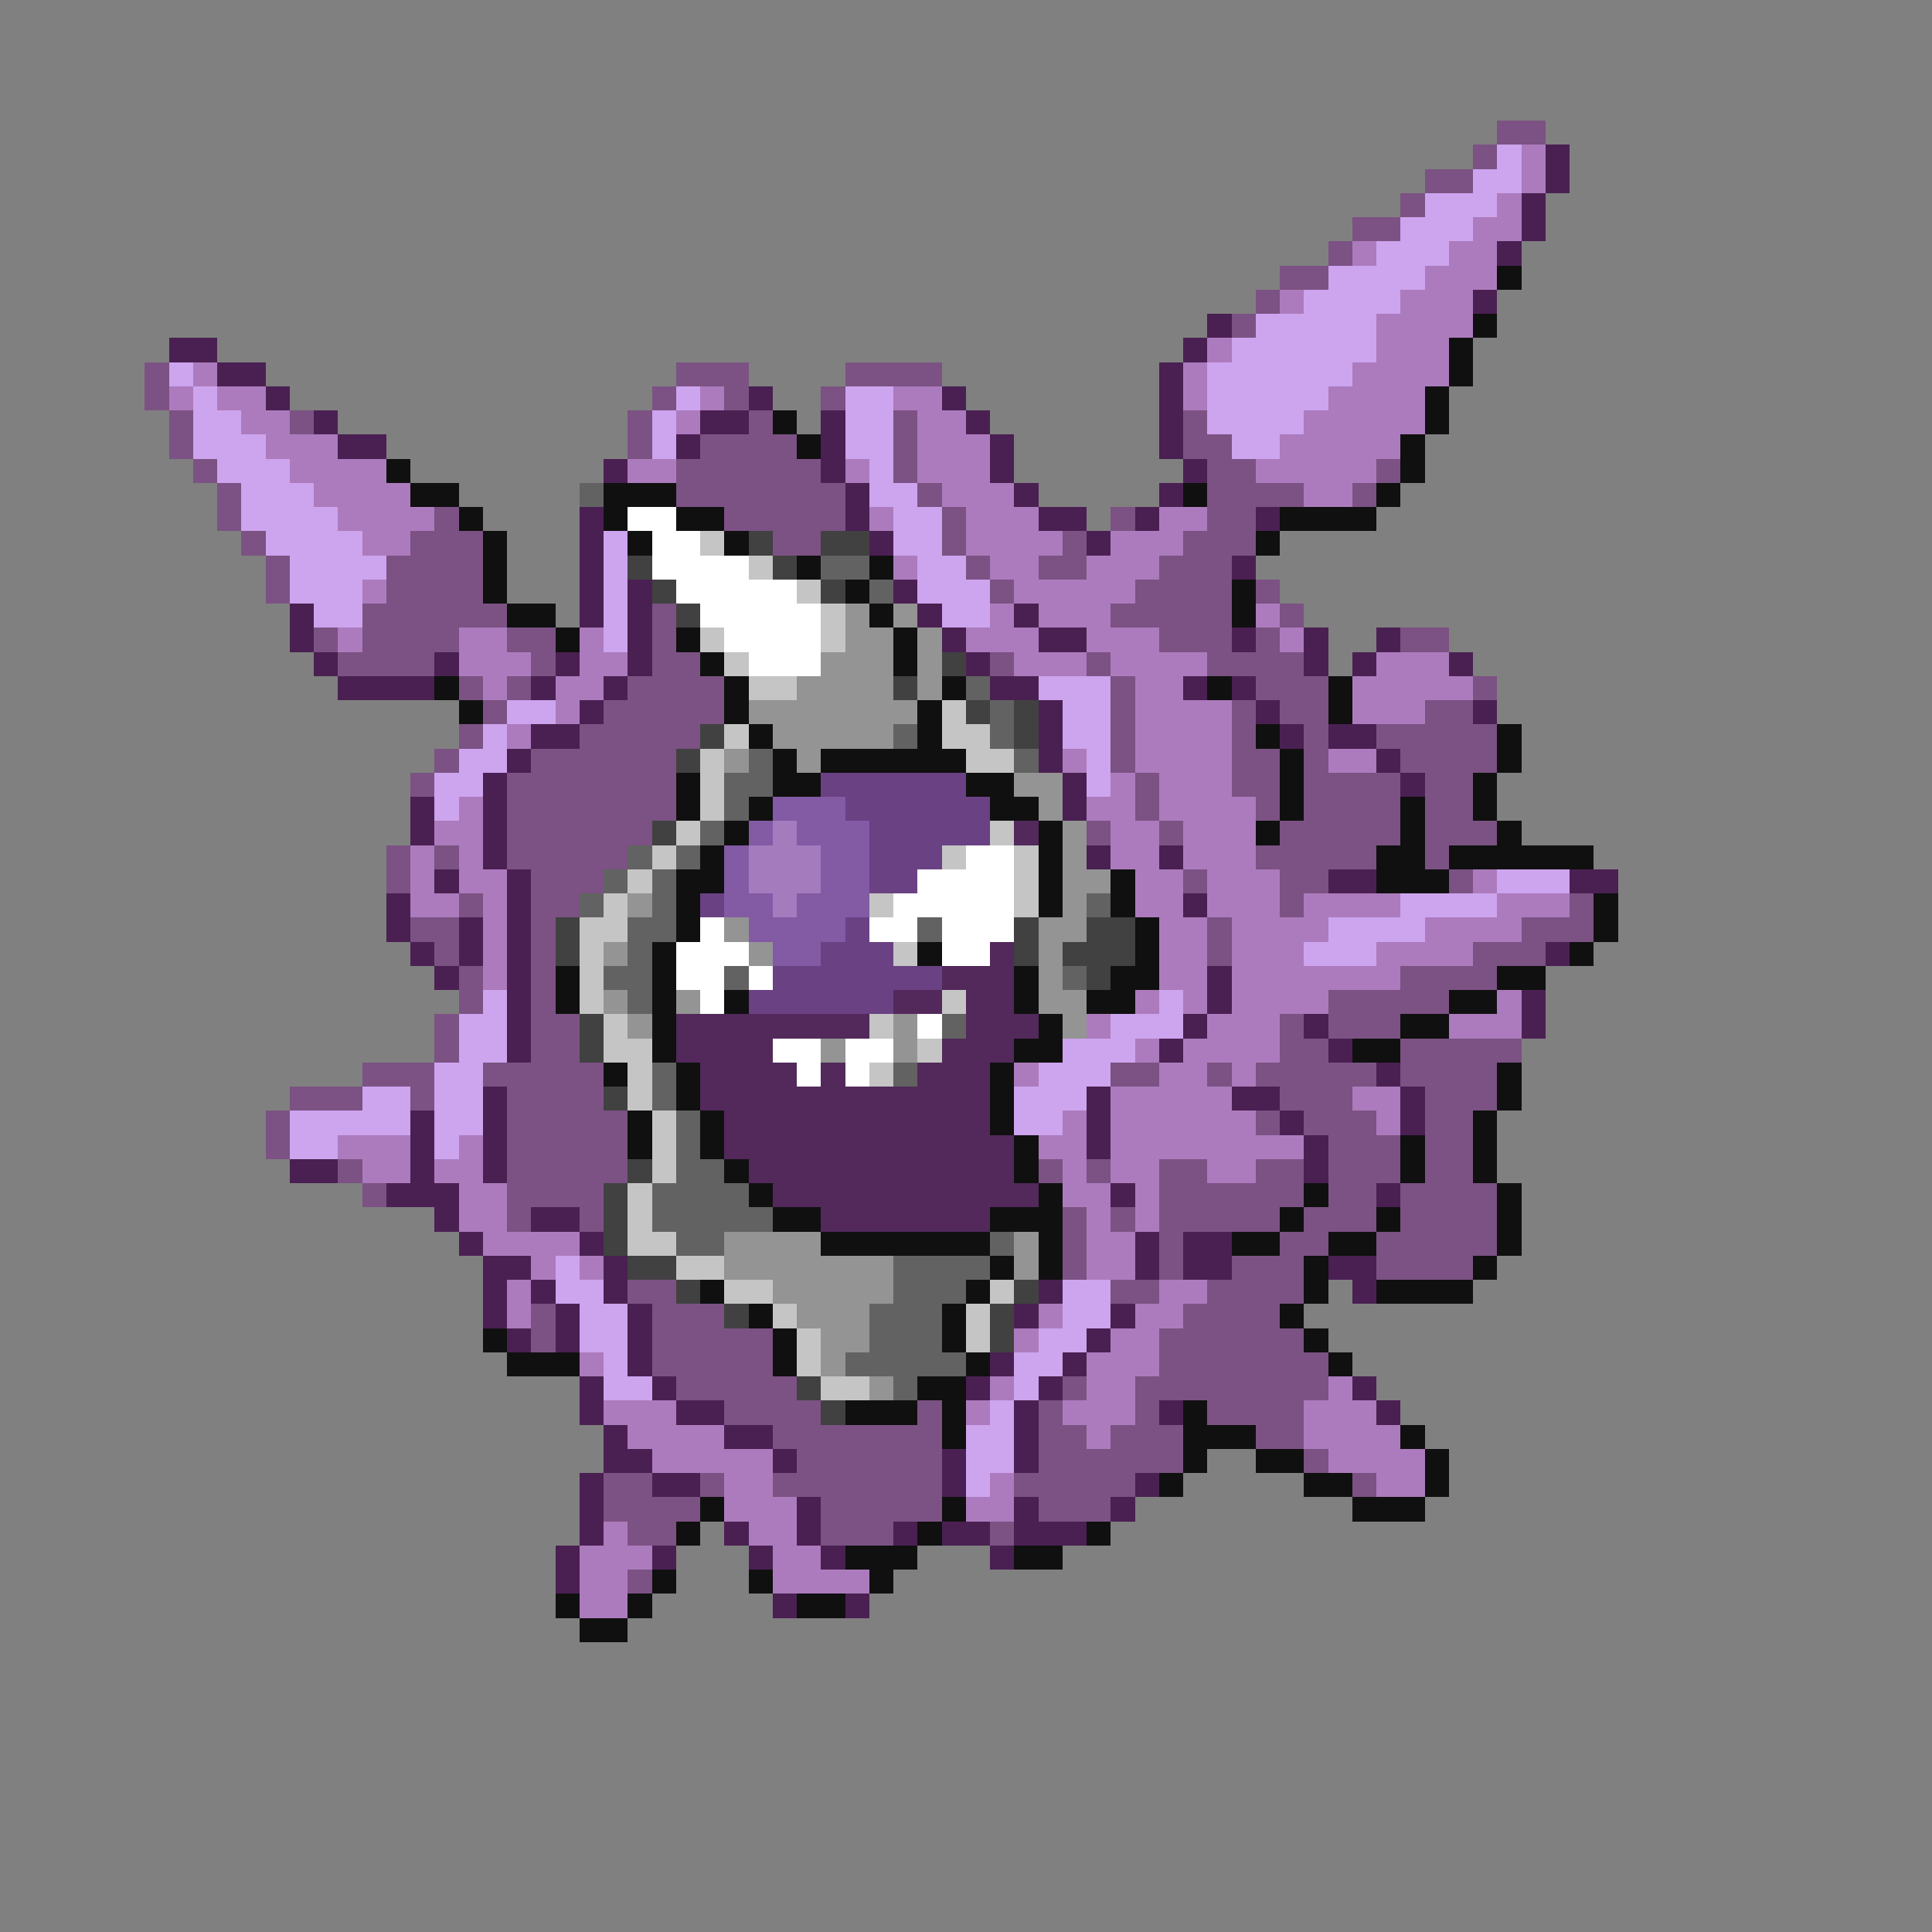 <svg xmlns="http://www.w3.org/2000/svg" viewBox="0 -0.5 80 80" shape-rendering="crispEdges">
<rect x="0" y="-0.5" width="80" height="80" fill="#808080" stroke="none"/>
<path stroke="#7b5283" d="M62 5h2M61 6h1M59 7h2M58 8h1M56 9h2M55 10h1M53 11h2M52 12h1M51 13h1M6 15h1M28 15h3M35 15h4M6 16h1M27 16h1M30 16h1M34 16h1M7 17h1M12 17h1M26 17h1M31 17h1M37 17h1M49 17h1M7 18h1M26 18h1M29 18h4M37 18h1M49 18h2M8 19h1M28 19h6M37 19h1M50 19h2M57 19h1M9 20h1M28 20h7M38 20h1M50 20h4M56 20h1M9 21h1M18 21h1M30 21h5M39 21h1M46 21h1M50 21h2M10 22h1M17 22h3M32 22h2M39 22h1M44 22h1M49 22h3M11 23h1M16 23h4M40 23h1M43 23h2M48 23h3M11 24h1M16 24h4M41 24h1M47 24h4M52 24h1M15 25h6M27 25h1M46 25h5M53 25h1M13 26h1M15 26h4M21 26h2M27 26h1M48 26h3M52 26h1M58 26h2M14 27h4M22 27h1M27 27h2M41 27h1M45 27h1M50 27h4M19 28h1M21 28h1M26 28h4M46 28h1M52 28h3M61 28h1M20 29h1M25 29h5M46 29h1M51 29h1M53 29h2M59 29h2M19 30h1M24 30h5M46 30h1M51 30h1M54 30h1M57 30h5M18 31h1M22 31h6M46 31h1M51 31h2M54 31h1M58 31h4M17 32h1M21 32h7M47 32h1M51 32h2M54 32h4M59 32h2M21 33h7M47 33h1M52 33h1M54 33h4M59 33h2M21 34h6M45 34h1M48 34h1M53 34h5M59 34h3M16 35h1M18 35h1M21 35h5M52 35h5M59 35h1M16 36h1M22 36h3M49 36h1M53 36h2M60 36h1M19 37h1M22 37h2M53 37h1M65 37h1M17 38h2M22 38h1M50 38h1M63 38h3M18 39h1M22 39h1M50 39h1M61 39h3M19 40h1M22 40h1M58 40h4M19 41h1M22 41h1M55 41h5M18 42h1M22 42h2M53 42h1M55 42h3M18 43h1M22 43h2M53 43h2M58 43h5M15 44h3M20 44h5M46 44h2M50 44h1M52 44h5M58 44h4M12 45h3M17 45h1M21 45h4M53 45h3M59 45h3M11 46h1M21 46h5M52 46h1M54 46h3M59 46h2M11 47h1M21 47h5M55 47h3M59 47h2M14 48h1M21 48h5M43 48h1M45 48h1M48 48h2M52 48h2M55 48h3M59 48h2M15 49h1M21 49h4M48 49h6M55 49h2M58 49h4M21 50h1M24 50h1M44 50h1M46 50h1M48 50h5M54 50h3M58 50h4M44 51h1M48 51h1M53 51h2M57 51h5M44 52h1M48 52h1M51 52h3M57 52h4M26 53h2M46 53h2M50 53h4M22 54h1M27 54h3M49 54h4M22 55h1M27 55h5M48 55h6M27 56h5M48 56h7M28 57h5M44 57h1M47 57h8M30 58h4M38 58h1M43 58h1M47 58h1M50 58h4M32 59h7M43 59h2M46 59h3M52 59h2M33 60h6M43 60h6M54 60h1M25 61h2M29 61h1M32 61h7M42 61h5M56 61h1M25 62h4M34 62h5M43 62h3M26 63h2M34 63h3M41 63h1M26 65h1" />
<path stroke="#cda4ee" d="M62 6h1M61 7h2M59 8h3M58 9h3M57 10h3M55 11h4M54 12h4M52 13h5M51 14h6M7 15h1M50 15h6M8 16h1M28 16h1M35 16h2M50 16h5M8 17h2M27 17h1M35 17h2M50 17h4M8 18h3M27 18h1M35 18h2M51 18h2M9 19h3M36 19h1M10 20h3M36 20h2M10 21h4M37 21h2M11 22h4M25 22h1M37 22h2M12 23h4M25 23h1M38 23h2M12 24h3M25 24h1M38 24h3M13 25h2M25 25h1M39 25h2M25 26h1M43 28h3M21 29h2M44 29h2M20 30h1M44 30h2M19 31h2M45 31h1M18 32h2M45 32h1M18 33h1M62 36h3M58 37h4M55 38h4M54 39h3M20 41h1M48 41h1M19 42h2M46 42h3M19 43h2M44 43h3M18 44h2M43 44h3M15 45h2M18 45h2M42 45h3M12 46h5M18 46h2M42 46h2M12 47h2M18 47h1M23 52h1M23 53h2M44 53h2M24 54h2M44 54h2M24 55h2M43 55h2M25 56h1M42 56h2M25 57h2M42 57h1M41 58h1M40 59h2M40 60h2M40 61h1" />
<path stroke="#ac7bbd" d="M63 6h1M63 7h1M62 8h1M61 9h2M56 10h1M60 10h2M59 11h3M53 12h1M58 12h3M57 13h4M50 14h1M57 14h3M8 15h1M49 15h1M56 15h4M7 16h1M9 16h2M29 16h1M37 16h2M49 16h1M55 16h4M10 17h2M28 17h1M38 17h2M54 17h5M11 18h3M38 18h3M53 18h5M12 19h4M26 19h2M35 19h1M38 19h3M52 19h5M13 20h4M39 20h3M54 20h2M14 21h4M36 21h1M40 21h3M48 21h2M15 22h2M40 22h4M46 22h3M37 23h1M41 23h2M45 23h3M15 24h1M42 24h5M41 25h1M43 25h3M52 25h1M14 26h1M19 26h2M24 26h1M40 26h3M45 26h3M53 26h1M19 27h3M24 27h2M42 27h3M46 27h4M57 27h3M20 28h1M23 28h2M47 28h2M56 28h5M23 29h1M47 29h4M56 29h3M21 30h1M47 30h4M44 31h1M47 31h4M55 31h2M46 32h1M48 32h3M19 33h1M45 33h2M48 33h4M18 34h2M46 34h2M49 34h3M17 35h1M19 35h1M46 35h2M49 35h3M17 36h1M19 36h2M47 36h2M50 36h3M61 36h1M17 37h2M20 37h1M47 37h2M50 37h3M54 37h4M62 37h3M20 38h1M48 38h2M51 38h4M59 38h4M20 39h1M48 39h2M51 39h3M57 39h4M20 40h1M48 40h2M51 40h7M47 41h1M49 41h1M51 41h4M62 41h1M45 42h1M50 42h3M60 42h3M47 43h1M49 43h4M42 44h1M48 44h2M51 44h1M46 45h5M56 45h2M44 46h1M46 46h6M57 46h1M14 47h3M19 47h1M43 47h2M46 47h8M15 48h2M18 48h2M44 48h1M46 48h2M50 48h2M19 49h2M44 49h2M47 49h1M19 50h2M45 50h1M47 50h1M20 51h4M45 51h2M22 52h1M24 52h1M45 52h2M21 53h1M48 53h2M21 54h1M43 54h1M47 54h2M42 55h1M46 55h2M24 56h1M45 56h3M41 57h1M45 57h2M55 57h1M25 58h3M40 58h1M44 58h3M54 58h3M26 59h4M45 59h1M54 59h4M27 60h5M55 60h4M30 61h2M41 61h1M57 61h2M30 62h3M40 62h2M25 63h1M31 63h2M24 64h3M32 64h2M24 65h2M32 65h4M24 66h2" />
<path stroke="#4a2052" d="M64 6h1M64 7h1M63 8h1M63 9h1M62 10h1M61 12h1M50 13h1M7 14h2M49 14h1M9 15h2M48 15h1M11 16h1M31 16h1M39 16h1M48 16h1M13 17h1M29 17h2M34 17h1M40 17h1M48 17h1M14 18h2M28 18h1M34 18h1M41 18h1M48 18h1M25 19h1M34 19h1M41 19h1M49 19h1M35 20h1M42 20h1M48 20h1M24 21h1M35 21h1M43 21h2M47 21h1M52 21h1M24 22h1M36 22h1M45 22h1M24 23h1M51 23h1M24 24h1M26 24h1M37 24h1M12 25h1M24 25h1M26 25h1M38 25h1M42 25h1M12 26h1M26 26h1M39 26h1M43 26h2M51 26h1M54 26h1M57 26h1M13 27h1M18 27h1M23 27h1M26 27h1M40 27h1M54 27h1M56 27h1M60 27h1M14 28h4M22 28h1M25 28h1M41 28h2M49 28h1M51 28h1M24 29h1M43 29h1M52 29h1M61 29h1M22 30h2M43 30h1M53 30h1M55 30h2M21 31h1M43 31h1M57 31h1M20 32h1M44 32h1M58 32h1M17 33h1M20 33h1M44 33h1M17 34h1M20 34h1M20 35h1M45 35h1M48 35h1M18 36h1M21 36h1M55 36h2M65 36h2M16 37h1M21 37h1M49 37h1M16 38h1M19 38h1M21 38h1M17 39h1M19 39h1M21 39h1M64 39h1M18 40h1M21 40h1M50 40h1M21 41h1M50 41h1M63 41h1M21 42h1M49 42h1M54 42h1M63 42h1M21 43h1M48 43h1M55 43h1M57 44h1M20 45h1M45 45h1M51 45h2M58 45h1M17 46h1M20 46h1M45 46h1M53 46h1M58 46h1M17 47h1M20 47h1M45 47h1M54 47h1M12 48h2M17 48h1M20 48h1M54 48h1M16 49h3M46 49h1M57 49h1M18 50h1M22 50h2M19 51h1M24 51h1M47 51h1M49 51h2M20 52h2M25 52h1M47 52h1M49 52h2M55 52h2M20 53h1M22 53h1M25 53h1M43 53h1M56 53h1M20 54h1M23 54h1M26 54h1M42 54h1M46 54h1M21 55h1M23 55h1M26 55h1M45 55h1M26 56h1M41 56h1M44 56h1M24 57h1M27 57h1M40 57h1M43 57h1M56 57h1M24 58h1M28 58h2M42 58h1M48 58h1M57 58h1M25 59h1M30 59h2M42 59h1M25 60h2M32 60h1M39 60h1M42 60h1M24 61h1M27 61h2M39 61h1M47 61h1M24 62h1M33 62h1M42 62h1M46 62h1M24 63h1M30 63h1M33 63h1M37 63h1M39 63h2M42 63h3M23 64h1M27 64h1M31 64h1M34 64h1M41 64h1M23 65h1M32 66h1M35 66h1" />
<path stroke="#101010" d="M62 11h1M61 13h1M60 14h1M60 15h1M59 16h1M32 17h1M59 17h1M33 18h1M58 18h1M16 19h1M58 19h1M17 20h2M25 20h3M49 20h1M57 20h1M19 21h1M25 21h1M28 21h2M53 21h4M20 22h1M26 22h1M30 22h1M52 22h1M20 23h1M33 23h1M36 23h1M20 24h1M35 24h1M51 24h1M21 25h2M36 25h1M51 25h1M23 26h1M28 26h1M37 26h1M29 27h1M37 27h1M18 28h1M30 28h1M39 28h1M50 28h1M55 28h1M19 29h1M30 29h1M38 29h1M55 29h1M31 30h1M38 30h1M52 30h1M62 30h1M32 31h1M34 31h6M53 31h1M62 31h1M28 32h1M32 32h2M40 32h2M53 32h1M61 32h1M28 33h1M31 33h1M41 33h2M53 33h1M58 33h1M61 33h1M30 34h1M43 34h1M52 34h1M58 34h1M62 34h1M29 35h1M43 35h1M57 35h2M60 35h6M28 36h2M43 36h1M46 36h1M57 36h3M28 37h1M43 37h1M46 37h1M66 37h1M28 38h1M47 38h1M66 38h1M27 39h1M38 39h1M47 39h1M65 39h1M23 40h1M27 40h1M42 40h1M46 40h2M62 40h2M23 41h1M27 41h1M30 41h1M42 41h1M45 41h2M60 41h2M27 42h1M43 42h1M58 42h2M27 43h1M42 43h2M56 43h2M25 44h1M28 44h1M41 44h1M62 44h1M28 45h1M41 45h1M62 45h1M26 46h1M29 46h1M41 46h1M61 46h1M26 47h1M29 47h1M42 47h1M58 47h1M61 47h1M30 48h1M42 48h1M58 48h1M61 48h1M31 49h1M43 49h1M54 49h1M62 49h1M32 50h2M41 50h3M53 50h1M57 50h1M62 50h1M34 51h7M43 51h1M51 51h2M55 51h2M62 51h1M41 52h1M43 52h1M54 52h1M61 52h1M29 53h1M40 53h1M54 53h1M57 53h4M31 54h1M39 54h1M53 54h1M20 55h1M32 55h1M39 55h1M54 55h1M21 56h3M32 56h1M40 56h1M55 56h1M38 57h2M35 58h3M39 58h1M49 58h1M39 59h1M49 59h3M58 59h1M49 60h1M52 60h2M59 60h1M48 61h1M54 61h2M59 61h1M29 62h1M39 62h1M56 62h3M28 63h1M38 63h1M45 63h1M35 64h3M42 64h2M27 65h1M31 65h1M36 65h1M23 66h1M26 66h1M33 66h2M24 67h2" />
<path stroke="#626262" d="M24 20h1M34 23h2M36 24h1M40 28h1M41 29h1M37 30h1M41 30h1M31 31h1M42 31h1M30 32h2M30 33h1M29 34h1M26 35h1M28 35h1M25 36h1M27 36h1M24 37h1M27 37h1M45 37h1M26 38h2M38 38h1M26 39h1M25 40h2M30 40h1M44 40h1M26 41h1M39 42h1M27 44h1M37 44h1M27 45h1M28 46h1M28 47h1M28 48h2M27 49h4M27 50h5M28 51h2M41 51h1M37 52h4M37 53h3M36 54h3M36 55h3M35 56h5M37 57h1" />
<path stroke="#ffffff" d="M26 21h2M27 22h2M27 23h4M28 24h5M29 25h5M30 26h4M31 27h3M40 35h2M38 36h4M37 37h5M29 38h1M36 38h2M39 38h3M28 39h3M39 39h2M28 40h2M31 40h1M29 41h1M38 42h1M32 43h2M35 43h2M33 44h1M35 44h1" />
<path stroke="#c5c5c5" d="M29 22h1M31 23h1M33 24h1M34 25h1M29 26h1M34 26h1M30 27h1M31 28h2M39 29h1M30 30h1M39 30h2M29 31h1M40 31h2M29 32h1M29 33h1M28 34h1M41 34h1M27 35h1M39 35h1M42 35h1M26 36h1M42 36h1M25 37h1M36 37h1M42 37h1M24 38h2M24 39h1M37 39h1M24 40h1M24 41h1M39 41h1M25 42h1M36 42h1M25 43h2M38 43h1M26 44h1M36 44h1M26 45h1M27 46h1M27 47h1M27 48h1M26 49h1M26 50h1M26 51h2M28 52h2M30 53h2M41 53h1M32 54h1M40 54h1M33 55h1M40 55h1M33 56h1M34 57h2" />
<path stroke="#414141" d="M31 22h1M34 22h2M26 23h1M32 23h1M27 24h1M34 24h1M28 25h1M39 27h1M37 28h1M40 29h1M42 29h1M29 30h1M42 30h1M28 31h1M27 34h1M23 38h1M42 38h1M45 38h2M23 39h1M42 39h1M44 39h3M45 40h1M24 42h1M24 43h1M25 45h1M26 48h1M25 49h1M25 50h1M25 51h1M26 52h2M28 53h1M42 53h1M30 54h1M41 54h1M41 55h1M33 57h1M34 58h1" />
<path stroke="#949494" d="M35 25h1M37 25h1M35 26h2M38 26h1M34 27h3M38 27h1M33 28h4M38 28h1M31 29h7M32 30h5M30 31h1M33 31h1M42 32h2M43 33h1M44 34h1M44 35h1M44 36h2M26 37h1M44 37h1M30 38h1M43 38h2M25 39h1M31 39h1M43 39h1M43 40h1M25 41h1M28 41h1M43 41h2M26 42h1M37 42h1M44 42h1M34 43h1M37 43h1M30 51h4M42 51h1M30 52h7M42 52h1M32 53h5M33 54h3M34 55h2M34 56h1M36 57h1" />
<path stroke="#6a4183" d="M34 32h6M35 33h6M36 34h5M36 35h3M36 36h2M29 37h1M35 38h1M34 39h3M32 40h7M31 41h6" />
<path stroke="#835aa4" d="M32 33h3M31 34h1M33 34h3M30 35h1M34 35h2M30 36h1M34 36h2M30 37h2M33 37h3M31 38h4M32 39h2" />
<path stroke="#a47bbd" d="M32 34h1M31 35h3M31 36h3M32 37h1" />
<path stroke="#52295a" d="M42 34h1M41 39h1M39 40h3M37 41h2M40 41h2M28 42h8M40 42h3M28 43h4M39 43h3M29 44h4M34 44h1M38 44h3M29 45h12M30 46h11M30 47h12M31 48h11M32 49h11M34 50h7" />
</svg>